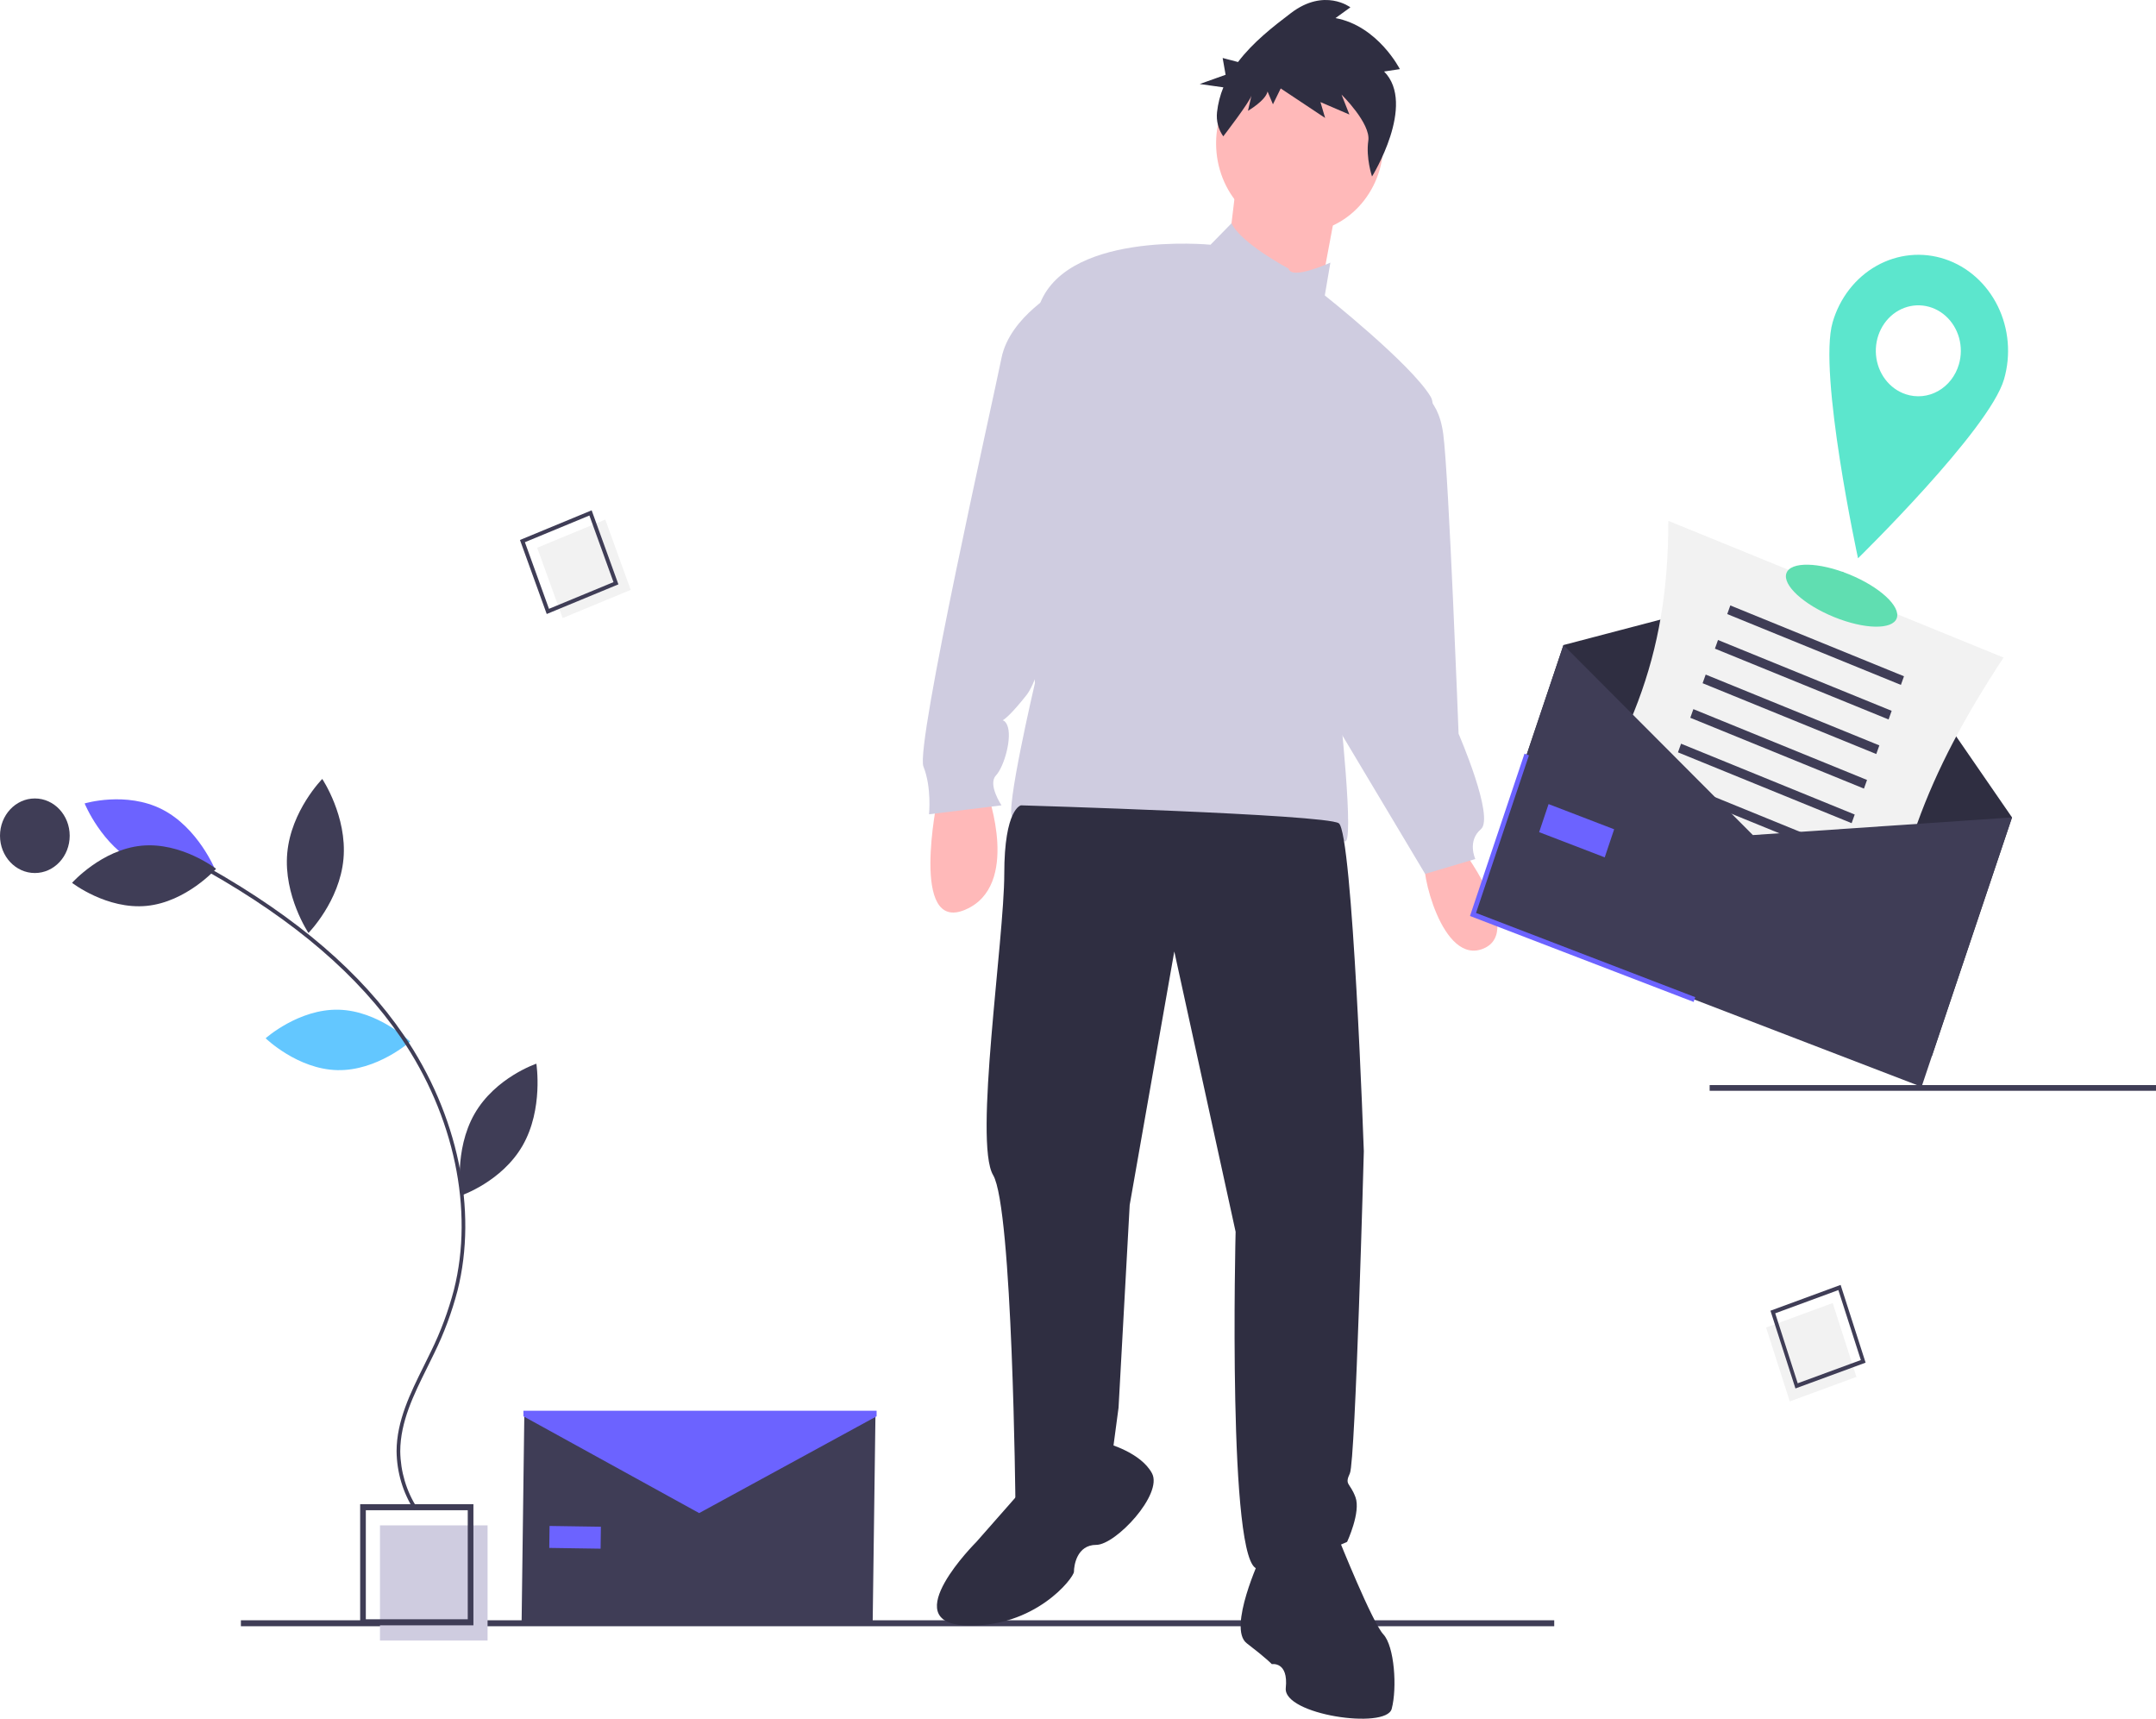 <svg width="818" height="652" viewBox="0 0 818 652" fill="none" xmlns="http://www.w3.org/2000/svg">
<g id="undraw_delivery_address_03n0 1">
<path id="Vector" d="M589.683 614.659H91.397V616.922H589.683V614.659Z" fill="#3F3D56"/>
<path id="Vector_2" d="M355.648 303.247C355.648 303.247 345.073 354.152 366.223 345.102C387.372 336.052 374.682 300.984 374.682 300.984L355.648 303.247Z" fill="#FFB9B9"/>
<path id="Vector_3" d="M553.398 320.215C553.398 320.215 578.778 353.02 562.915 359.808C547.053 366.595 538.593 329.265 540.708 325.871C542.823 322.477 553.398 320.215 553.398 320.215Z" fill="#FFB9B9"/>
<path id="Vector_4" d="M493.121 88.314C510.642 88.314 524.846 73.12 524.846 54.377C524.846 35.634 510.642 20.44 493.121 20.44C475.6 20.44 461.396 35.634 461.396 54.377C461.396 73.12 475.6 88.314 493.121 88.314Z" fill="#FFB9B9"/>
<path id="Vector_5" d="M469.328 67.386L465.098 102.454L499.995 116.029L507.398 76.436L469.328 67.386Z" fill="#FFB9B9"/>
<path id="Vector_6" d="M488.891 101.889C488.891 101.889 470.964 92.421 467.238 84.711L459.282 92.839C459.282 92.839 402.177 87.183 393.717 117.726C385.257 148.269 392.66 259.129 392.66 259.129C392.66 259.129 381.027 308.903 384.2 310.034C387.372 311.165 426.499 331.527 481.489 320.215C481.489 320.215 505.811 315.69 510.041 319.084C514.271 322.477 507.926 264.785 507.926 264.785C507.926 264.785 550.226 162.975 542.823 150.531C535.421 138.088 502.639 112.07 502.639 112.07L504.754 99.626C504.754 99.626 489.949 106.413 488.891 101.889Z" fill="#CFCCE0"/>
<path id="Vector_7" d="M402.177 109.807C402.177 109.807 383.142 119.988 379.97 135.825C376.797 151.662 347.188 282.885 350.36 290.803C353.533 298.722 352.475 308.903 352.475 308.903L379.97 305.509C379.97 305.509 374.682 297.59 377.855 294.197C381.027 290.803 384.2 279.491 382.085 274.966C379.97 270.441 377.855 278.36 389.487 263.654C401.12 248.948 427.557 114.332 402.177 109.807Z" fill="#CFCCE0"/>
<path id="Vector_8" d="M536.478 148.269C536.478 148.269 545.467 148.834 547.582 164.672C549.697 180.509 553.398 278.36 553.398 278.36C553.398 278.36 567.146 310.034 561.858 314.559C556.571 319.084 559.743 325.871 559.743 325.871L540.708 331.527L499.466 262.522L536.478 148.269Z" fill="#CFCCE0"/>
<path id="Vector_9" d="M387.372 305.509C387.372 305.509 381.027 306.64 381.027 331.527C381.027 356.414 369.395 433.337 376.797 445.781C384.2 458.224 385.257 570.216 385.257 570.216C385.257 570.216 405.35 579.265 422.269 549.854L424.384 534.016L428.614 457.093L445.534 360.939L468.799 467.274C468.799 467.274 465.626 595.103 477.259 595.103C488.891 595.103 511.098 584.922 511.098 584.922C511.098 584.922 516.386 573.609 514.271 567.953C512.156 562.297 510.041 563.428 512.156 558.903C514.271 554.378 517.443 436.731 517.443 436.731C517.443 436.731 513.213 315.69 507.926 312.296C502.639 308.903 387.372 305.509 387.372 305.509Z" fill="#2F2E41"/>
<path id="Vector_10" d="M387.372 565.69L370.452 584.921C370.452 584.921 339.785 615.464 366.222 616.596C392.66 617.727 407.465 598.496 407.465 596.233C407.465 593.971 408.522 586.052 415.924 586.052C423.327 586.052 441.304 566.822 437.074 558.903C432.844 550.984 420.154 547.591 420.154 547.591L387.372 565.69Z" fill="#2F2E41"/>
<path id="Vector_11" d="M478.316 590.577C478.316 590.577 465.626 617.727 473.029 623.383C480.431 629.039 482.546 631.302 482.546 631.302C482.546 631.302 488.891 630.17 487.834 640.351C486.776 650.532 525.903 656.189 528.018 648.27C530.133 640.351 529.076 624.514 524.846 619.989C520.616 615.464 507.926 583.79 507.926 583.79C507.926 583.79 494.179 566.822 478.316 590.577Z" fill="#2F2E41"/>
<path id="Vector_12" d="M525.139 27.127L531.115 26.219C531.115 26.219 522.795 9.838 506.693 6.864L512.345 2.783C512.345 2.783 502.523 -4.726 489.829 4.926C483.157 9.999 475.409 15.988 469.71 23.526L463.88 22.002L465.004 28.369L455.179 31.874L464.155 33.13C462.917 36.132 462.105 39.315 461.746 42.574C461.398 45.836 462.248 49.116 464.118 51.721C464.118 51.721 474.284 38.537 474.817 36.206L473.485 42.034C473.485 42.034 480.127 38.212 480.926 34.715L482.963 39.571L485.913 33.548L502.758 44.746L500.987 38.724L511.97 43.448L508.981 35.873C508.981 35.873 520.117 46.813 519.147 53.354C518.177 59.894 520.555 66.954 520.555 66.954C520.555 66.954 537.493 39.621 525.139 27.127Z" fill="#2F2E41"/>
<path id="Vector_13" d="M818 411.629H648.651V413.797H818V411.629Z" fill="#3F3D56"/>
<path id="Vector_14" d="M184.988 578.656H144.167V622.323H184.988V578.656Z" fill="#CFCCE0"/>
<path id="Vector_15" d="M179.617 616.578H136.648V570.612H179.617V616.578ZM138.796 614.279H177.469V572.91H138.796L138.796 614.279Z" fill="#3F3D56"/>
<g id="cube1">
<path id="Vector_16" d="M229.65 197.102L203.816 207.79L213.461 234.468L239.295 223.78L229.65 197.102Z" fill="#F2F2F2"/>
<path id="Vector_17" d="M234.627 221.676L207.433 232.926L197.281 204.844L224.474 193.594L234.627 221.676ZM208.285 230.96L232.76 220.834L223.622 195.56L199.148 205.686L208.285 230.96Z" fill="#3F3D56"/>
</g>
<g id="cube2">
<path id="Vector_18" d="M704.347 522.328L695.342 494.308L670.055 503.608L679.061 531.628L704.347 522.328Z" fill="#F2F2F2"/>
<path id="Vector_19" d="M681.203 526.717L671.724 497.222L698.341 487.433L707.82 516.928L681.203 526.717ZM673.529 498.208L682.06 524.753L706.016 515.943L697.484 489.397L673.529 498.208Z" fill="#3F3D56"/>
</g>
<path id="Vector_20" d="M128.437 383.038C143.583 383.386 155.631 395.127 155.631 395.127C155.631 395.127 143.123 406.305 127.977 405.958C112.831 405.61 100.783 393.869 100.783 393.869C100.783 393.869 113.291 382.691 128.437 383.038Z" fill="#63C7FF"/>
<path id="Vector_21" d="M52.29 327.732C65.974 334.686 81.665 329.97 81.665 329.97C81.665 329.97 75.17 313.98 61.486 307.025C47.802 300.071 32.111 304.787 32.111 304.787C32.111 304.787 38.606 320.778 52.29 327.732Z" fill="#6C63FF"/>
<path id="Vector_22" d="M53.681 320.821C68.768 319.346 81.973 329.566 81.973 329.566C81.973 329.566 70.718 342.176 55.632 343.651C40.545 345.126 27.34 334.907 27.34 334.907C27.34 334.907 38.594 322.296 53.681 320.821Z" fill="#3F3D56"/>
<path id="Vector_23" d="M108.984 323.616C107.538 339.747 117.032 353.919 117.032 353.919C117.032 353.919 128.871 341.936 130.317 325.804C131.763 309.672 122.269 295.5 122.269 295.5C122.269 295.5 110.43 307.484 108.984 323.616Z" fill="#3F3D56"/>
<path id="Vector_24" d="M180.035 422.552C172.122 436.371 174.844 453.561 174.844 453.561C174.844 453.561 190.396 448.346 198.31 434.526C206.223 420.707 203.5 403.517 203.5 403.517C203.5 403.517 187.948 408.732 180.035 422.552Z" fill="#3F3D56"/>
<path id="Vector_25" d="M157.078 572.805L158.231 571.971C154.167 565.661 151.947 558.201 151.855 550.538C151.887 539.33 157.034 528.963 162.011 518.937C162.935 517.076 163.856 515.22 164.742 513.367C168.46 505.808 171.423 497.85 173.582 489.626C181.303 458.935 173.701 422.726 153.25 392.765C137.025 368.998 112.839 348.215 79.311 329.228L78.66 330.544C111.997 349.422 136.028 370.063 152.126 393.644C172.331 423.243 179.85 458.98 172.238 489.24C170.104 497.363 167.176 505.223 163.503 512.689C162.62 514.536 161.703 516.384 160.782 518.238C155.726 528.424 150.497 538.957 150.463 550.534C150.555 558.495 152.858 566.247 157.078 572.805V572.805Z" fill="#3F3D56"/>
<path id="Vector_26" d="M13.222 331.184C20.524 331.184 26.443 324.852 26.443 317.041C26.443 309.23 20.524 302.898 13.222 302.898C5.92 302.898 0 309.23 0 317.041C0 324.852 5.92 331.184 13.222 331.184Z" fill="#3F3D56"/>
<path id="Vector_27" d="M732.988 400.583L562.801 335.197L593.185 244.702L699.151 216.902L763.372 310.089L732.988 400.583Z" fill="#2F2E41"/>
<path id="Vector_28" d="M712.371 382.638L585.19 330.777C618.207 283.469 632.971 250.097 632.982 197.585L760.163 249.446C730.616 294.343 718.26 328.094 712.371 382.638Z" fill="#F2F2F2"/>
<path id="Vector_29" d="M722.382 256.543L656.493 229.675L655.324 232.953L721.213 259.821L722.382 256.543Z" fill="#3F3D56"/>
<path id="Vector_30" d="M717.709 269.656L651.82 242.788L650.652 246.066L716.54 272.934L717.709 269.656Z" fill="#3F3D56"/>
<path id="Vector_31" d="M713.036 282.769L647.147 255.901L645.979 259.179L711.868 286.047L713.036 282.769Z" fill="#3F3D56"/>
<path id="Vector_32" d="M708.363 295.882L642.474 269.014L641.306 272.292L707.195 299.16L708.363 295.882Z" fill="#3F3D56"/>
<path id="Vector_33" d="M703.69 308.995L637.801 282.127L636.633 285.406L702.522 312.273L703.69 308.995Z" fill="#3F3D56"/>
<path id="Vector_34" d="M699.017 322.108L633.128 295.24L631.96 298.519L697.849 325.387L699.017 322.108Z" fill="#3F3D56"/>
<path id="Vector_35" d="M694.345 335.221L628.456 308.354L627.287 311.632L693.176 338.5L694.345 335.221Z" fill="#3F3D56"/>
<path id="Vector_36" d="M689.672 348.335L623.783 321.467L622.614 324.745L688.503 351.613L689.672 348.335Z" fill="#3F3D56"/>
<path id="Vector_37" d="M729.056 412.294L558.87 346.908L593.185 244.702L665.053 316.787L763.372 310.089L729.056 412.294Z" fill="#3F3D56"/>
<path id="Vector_38" d="M642.583 380.089L557.724 347.486L578.4 285.899L580.088 286.547L560.017 346.329L643.188 378.284L642.583 380.089Z" fill="#6C63FF"/>
<path id="Vector_39" d="M612.419 314.593L587.537 305.034L583.963 315.68L608.844 325.24L612.419 314.593Z" fill="#6C63FF"/>
<g id="letter">
<path id="Vector_40" d="M331.1 615.465L197.901 615.389L198.946 535.396L265.143 567.224L332.146 537.389L331.1 615.465Z" fill="#3F3D56"/>
<path id="Vector_41" d="M227.98 579.169L208.506 578.877L208.397 587.21L227.871 587.501L227.98 579.169Z" fill="#6C63FF"/>
<path id="Vector_42" d="M332.591 537.28L265.264 573.997L198.596 537.28V535.162H332.591V537.28Z" fill="#6C63FF"/>
</g>
<path id="Vector_43" d="M719.641 234.511C721.232 230.044 713.151 222.602 701.591 217.888C690.031 213.174 679.37 212.974 677.778 217.44C676.186 221.907 684.267 229.349 695.828 234.063C707.388 238.777 718.049 238.977 719.641 234.511Z" fill="#60DEB1"/>
<g id="location">
<path id="Vector_44" d="M737.935 98.297C733.665 96.877 729.176 96.37 724.723 96.806C720.27 97.242 715.941 98.612 711.983 100.837C708.025 103.062 704.516 106.1 701.655 109.776C698.795 113.452 696.639 117.695 695.312 122.263C689.728 141.472 704.945 211.791 704.945 211.791C704.945 211.791 754.755 163.101 760.338 143.892C763.02 134.668 762.166 124.682 757.964 116.131C753.763 107.581 746.558 101.165 737.935 98.297V98.297ZM723.036 149.553C719.99 148.539 717.293 146.583 715.287 143.93C713.28 141.277 712.054 138.048 711.764 134.649C711.473 131.251 712.131 127.837 713.654 124.839C715.177 121.841 717.497 119.393 720.321 117.806C723.145 116.218 726.345 115.562 729.517 115.92C732.69 116.278 735.691 117.634 738.143 119.817C740.595 122 742.386 124.912 743.291 128.184C744.196 131.456 744.173 134.942 743.226 138.2C742.597 140.364 741.576 142.374 740.221 144.115C738.866 145.857 737.204 147.295 735.329 148.35C733.454 149.404 731.404 150.052 729.294 150.259C727.185 150.465 725.059 150.225 723.036 149.553V149.553Z" fill="#5CE6CD"/>
</g>
</g>
</svg>

